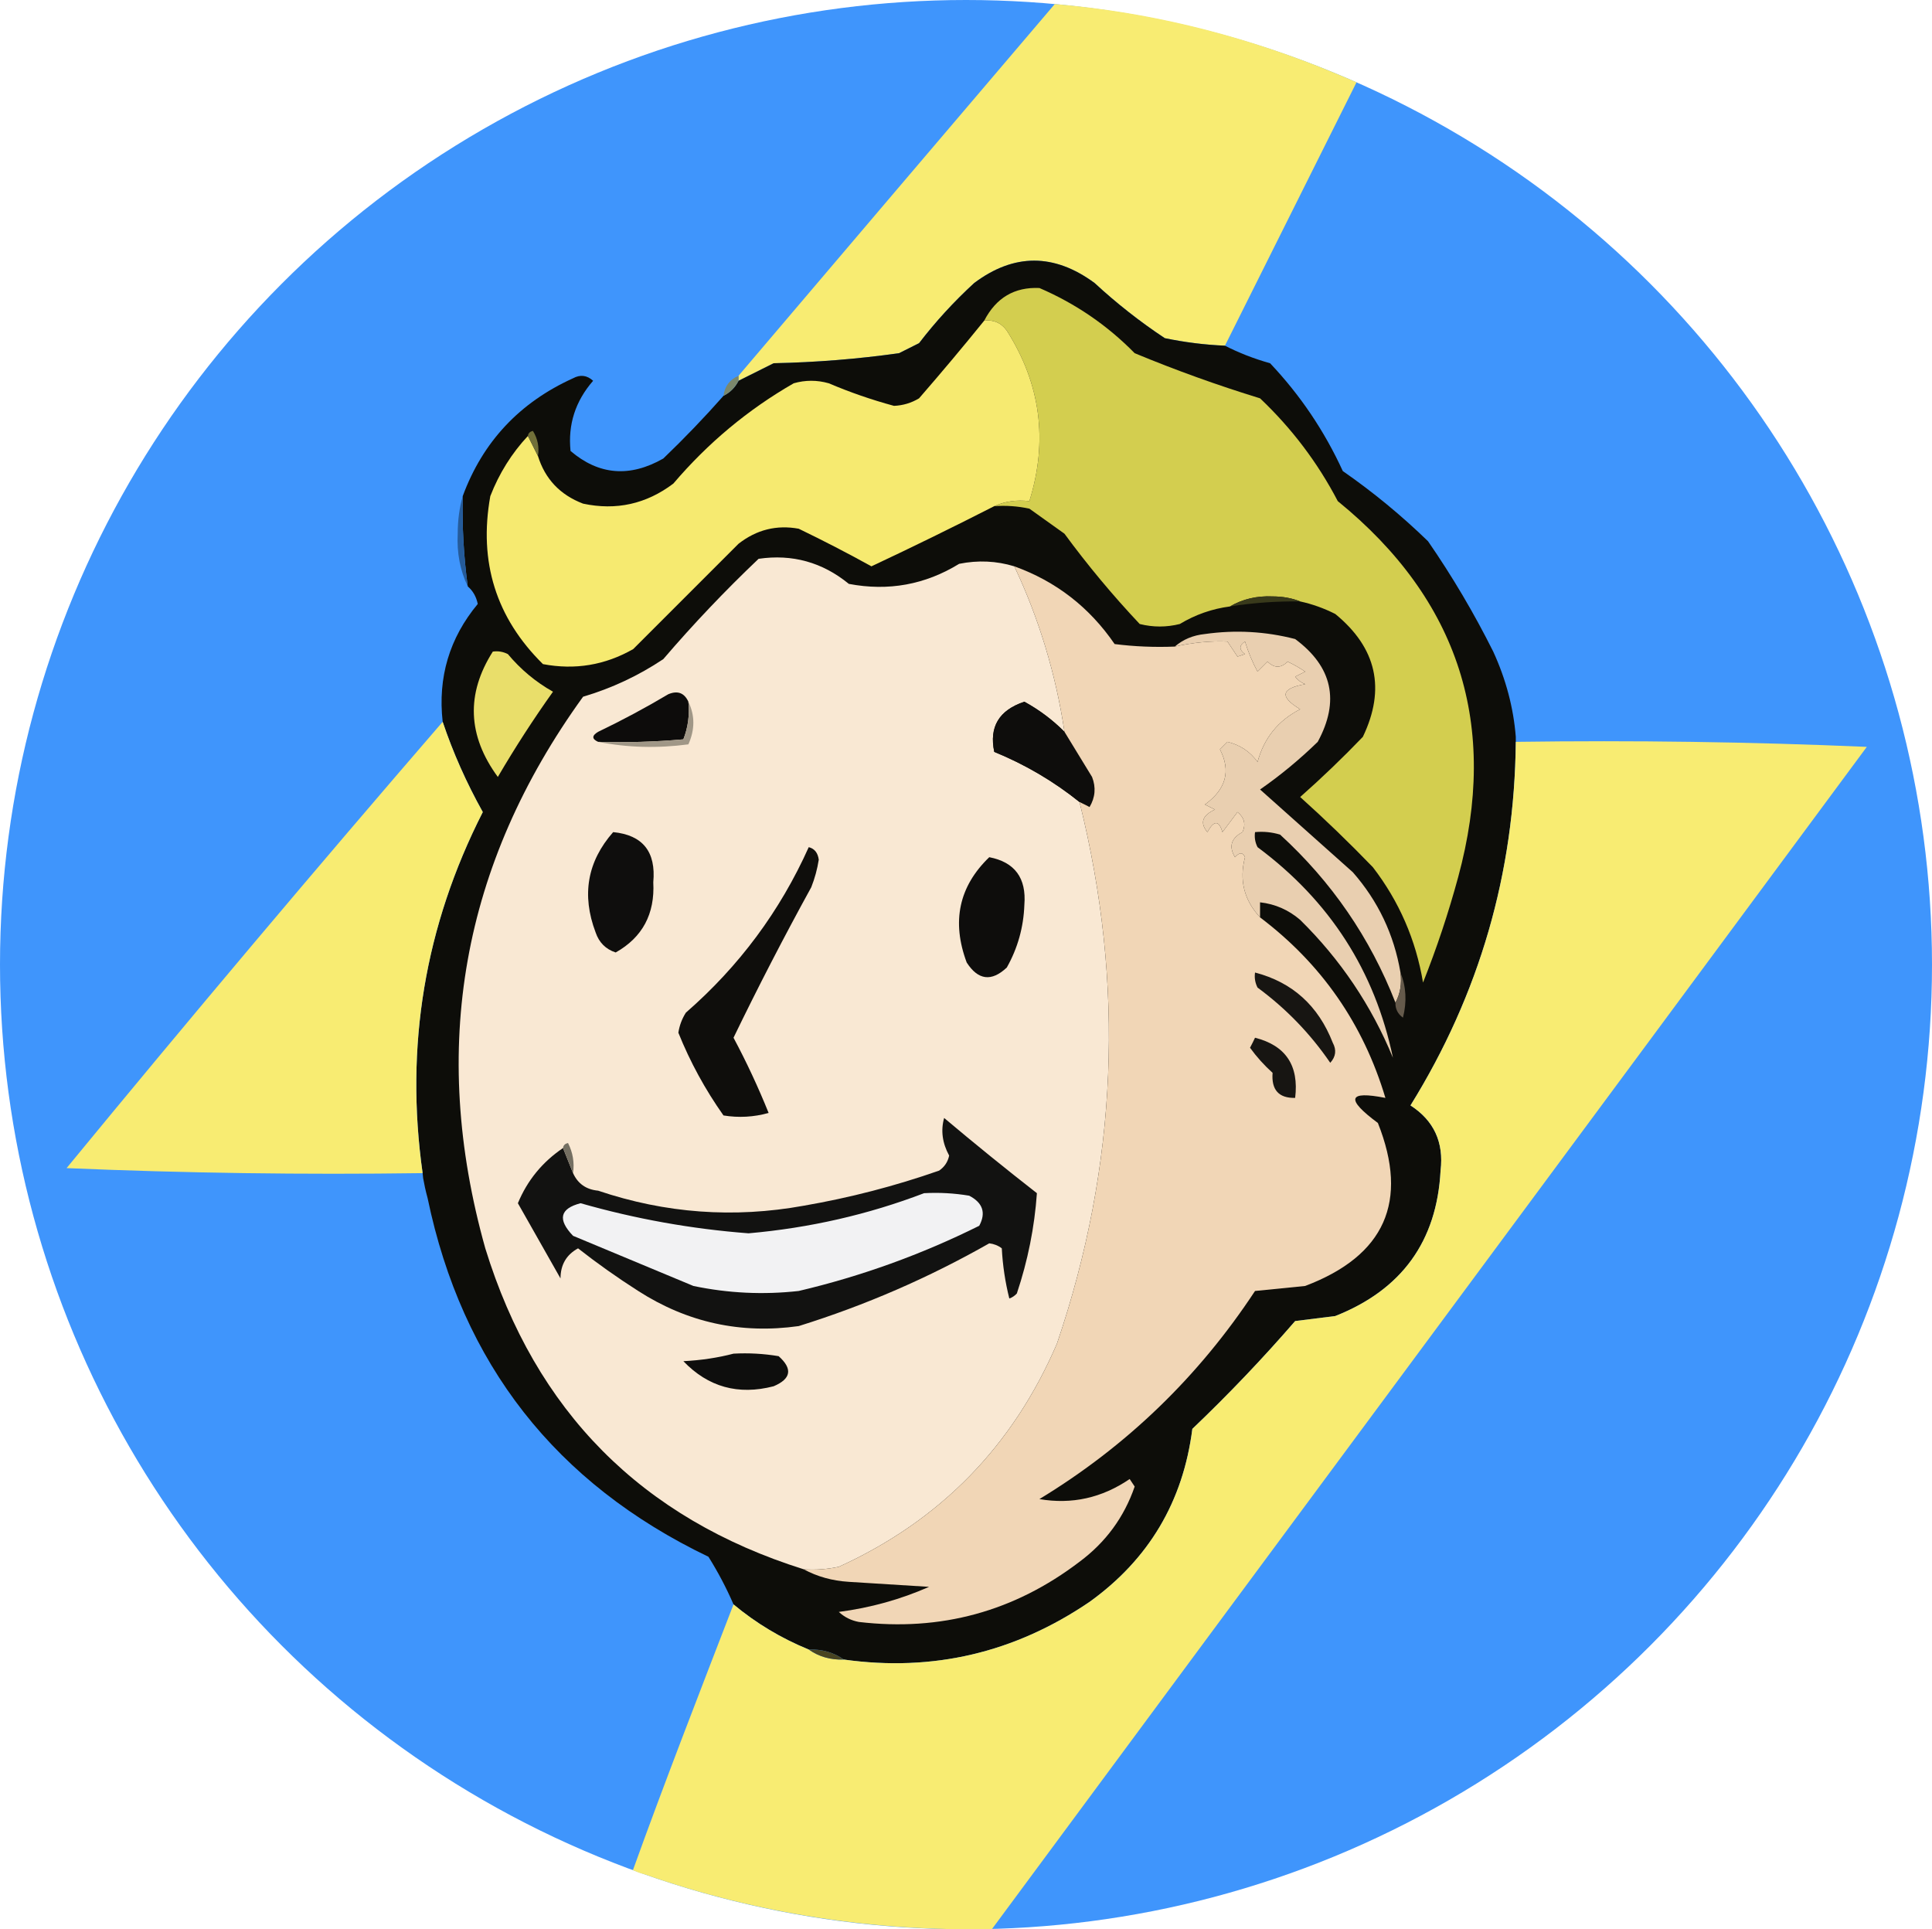 <?xml version="1.0" encoding="UTF-8" standalone="no"?>
<svg
   version="1.1"
   width="385.276"
   height="384.718"
   style="clip-rule:evenodd;fill-rule:evenodd;image-rendering:optimizeQuality;shape-rendering:geometricPrecision;text-rendering:geometricPrecision"
   xmlns:inkscape="http://www.inkscape.org/namespaces/inkscape"
   xmlns:sodipodi="http://sodipodi.sourceforge.net/DTD/sodipodi-0.dtd"
   xmlns="http://www.w3.org/2000/svg"
   xmlns:svg="http://www.w3.org/2000/svg">
  <ellipse
     style="display:inline;fill:#3f95fc;fill-opacity:1;stroke-width:1.026"
     id="path679"
     cx="192.638"
     cy="192.359"
     rx="192.638"
     ry="192.359" />
  <g transform="translate(-257.223,-41.568)">
    <path
       style="opacity:1"
       fill="#f8ec72"
       d="m 467.568,42.377 c 18.229,1.521 35.71,5.792 52.71,12.481 2.965,1.206 4.94,1.997 7.456,3.125 C 519.067,75.315 510.167,93.167 501.5,110.5 c -4.034,-0.172 -8.034,-0.672 -12,-1.5 -4.954,-3.285 -9.62,-6.952 -14,-11 -8.068,-5.94 -16.068,-5.94 -24,0 -4.035,3.7 -7.702,7.7 -11,12 -1.333,0.667 -2.667,1.333 -4,2 -8.282,1.164 -16.616,1.831 -25,2 -2.36,1.18 -4.693,2.347 -7,3.5 v -1 c 21.01,-24.707 42.078,-49.497 63.068,-74.123 z"
       />
    <path
       style="opacity:1"
       fill="#0d0d09"
       d="m 501.5,110.5 c 2.782,1.433 5.782,2.6 9,3.5 6.008,6.347 10.841,13.514 14.5,21.5 6.035,4.189 11.702,8.856 17,14 4.837,7.004 9.171,14.337 13,22 2.539,5.531 4.039,11.198 4.5,17 v 1 c -0.244,26.147 -7.244,50.313 -21,72.5 4.672,3.015 6.672,7.348 6,13 -0.744,14.093 -7.744,23.76 -21,29 -2.667,0.333 -5.333,0.667 -8,1 -6.468,7.47 -13.302,14.636 -20.5,21.5 -1.848,14.504 -8.682,26.004 -20.5,34.5 -14.919,10.148 -31.252,13.982 -49,11.5 -2.015,-1.424 -4.348,-2.09 -7,-2 -5.497,-2.245 -10.497,-5.245 -15,-9 -1.408,-3.258 -3.074,-6.424 -5,-9.5 -30.462,-14.625 -49.129,-38.459 -56,-71.5 -0.464,-1.704 -0.659,-2.723 -0.895,-4 l -0.105,-1 c -3.565,-25.278 0.435,-49.278 12,-72 -3.28,-5.879 -5.947,-11.879 -8,-18 -0.99,-8.861 1.344,-16.695 7,-23.5 -0.308,-1.459 -0.975,-2.626 -2,-3.5 -0.807,-5.964 -1.14,-11.964 -1,-18 3.991,-10.828 11.324,-18.662 22,-23.5 1.444,-0.781 2.777,-0.614 4,0.5 -3.543,4.069 -5.043,8.735 -4.5,14 5.649,4.816 11.816,5.316 18.5,1.5 4.231,-4.062 8.231,-8.229 12,-12.5 1.333,-0.667 2.333,-1.667 3,-3 2.307,-1.153 4.64,-2.32 7,-3.5 8.384,-0.169 16.718,-0.836 25,-2 1.333,-0.667 2.667,-1.333 4,-2 3.298,-4.3 6.965,-8.3 11,-12 7.932,-5.94 15.932,-5.94 24,0 4.38,4.048 9.046,7.715 14,11 3.966,0.828 7.966,1.328 12,1.5 z"
       />
    <path
       style="opacity:1"
       fill="#d3ce4f"
       d="m 516.5,161.5 c -1.634,-0.661 -3.467,-0.994 -5.5,-1 -3.15,-0.14 -5.983,0.527 -8.5,2 -3.562,0.465 -6.895,1.632 -10,3.5 -2.667,0.667 -5.333,0.667 -8,0 -5.377,-5.708 -10.377,-11.708 -15,-18 -2.333,-1.667 -4.667,-3.333 -7,-5 -2.31,-0.497 -4.643,-0.663 -7,-0.5 2.107,-0.968 4.441,-1.302 7,-1 3.754,-12.033 2.254,-23.367 -4.5,-34 -1.11,-1.537 -2.61,-2.203 -4.5,-2 2.362,-4.556 6.029,-6.723 11,-6.5 7.201,3.098 13.535,7.431 19,13 8.208,3.402 16.541,6.402 25,9 6.319,5.983 11.486,12.816 15.5,20.5 24.239,19.72 32.239,44.72 24,75 -1.934,7.137 -4.268,14.137 -7,21 -1.428,-8.521 -4.762,-16.187 -10,-23 -4.708,-4.876 -9.541,-9.543 -14.5,-14 4.318,-3.818 8.485,-7.818 12.5,-12 4.59,-9.568 2.756,-17.735 -5.5,-24.5 -2.243,-1.136 -4.576,-1.97 -7,-2.5 z"
       />
    <path
       style="opacity:1"
       fill="#f6ea70"
       d="m 453.5,105.5 c 1.89,-0.203 3.39,0.463 4.5,2 6.754,10.633 8.254,21.967 4.5,34 -2.559,-0.302 -4.893,0.032 -7,1 -8.153,4.161 -16.32,8.161 -24.5,12 -4.695,-2.599 -9.529,-5.099 -14.5,-7.5 -4.409,-0.805 -8.409,0.195 -12,3 -7.027,7.027 -14.027,14.027 -21,21 -5.614,3.209 -11.614,4.209 -18,3 -9.355,-9.222 -12.855,-20.389 -10.5,-33.5 1.76,-4.533 4.26,-8.533 7.5,-12 0.667,1.333 1.333,2.667 2,4 1.421,4.59 4.421,7.756 9,9.5 6.604,1.406 12.604,0.072 18,-4 6.892,-8.096 14.892,-14.763 24,-20 2.333,-0.667 4.667,-0.667 7,0 4.199,1.789 8.533,3.289 13,4.5 1.799,-0.077 3.466,-0.577 5,-1.5 4.471,-5.145 8.804,-10.312 13,-15.5 z"
       />
    <path
       style="opacity:1"
       fill="#7b886c"
       d="m 404.5,116.5 c 0,0.333 0,0.667 0,1 -0.667,1.333 -1.667,2.333 -3,3 0.238,-1.904 1.238,-3.238 3,-4 z"
       />
    <path
       style="opacity:1"
       fill="#717039"
       d="m 362.5,128.5 c 0.06,-0.543 0.393,-0.876 1,-1 0.952,1.545 1.285,3.212 1,5 -0.667,-1.333 -1.333,-2.667 -2,-4 z"
       />
    <path
       style="opacity:1"
       fill="#f9e8d3"
       d="m 459.5,154.5 c 4.932,10.465 8.265,21.465 10,33 -2.391,-2.394 -5.057,-4.394 -8,-6 -5.052,1.681 -7.052,5.014 -6,10 6.184,2.531 11.851,5.865 17,10 9.104,36.451 7.604,72.451 -4.5,108 -8.8,20.466 -23.3,35.299 -43.5,44.5 -2.31,0.497 -4.643,0.663 -7,0.5 -32.314,-10.148 -53.481,-31.481 -63.5,-64 -11.192,-39.866 -4.692,-76.533 19.5,-110 5.721,-1.694 11.054,-4.194 16,-7.5 5.968,-6.969 12.301,-13.636 19,-20 6.719,-0.983 12.719,0.683 18,5 7.873,1.499 15.206,0.166 22,-4 3.755,-0.755 7.422,-0.589 11,0.5 z"
       />
    <path
       style="opacity:1"
       fill="#255b9a"
       d="m 349.5,140.5 c -0.14,6.036 0.193,12.036 1,18 -1.53,-3.195 -2.196,-6.695 -2,-10.5 0.003,-2.69 0.336,-5.19 1,-7.5 z"
       />
    <path
       style="opacity:1"
       fill="#393a1b"
       d="m 516.5,161.5 c -4.703,-0.063 -9.37,0.271 -14,1 2.517,-1.473 5.35,-2.14 8.5,-2 2.033,0.006 3.866,0.339 5.5,1 z"
       />
    <path
       style="opacity:1"
       fill="#e9de6a"
       d="m 355.5,171.5 c 1.052,-0.149 2.052,0.017 3,0.5 2.562,3.065 5.562,5.565 9,7.5 -3.916,5.496 -7.582,11.163 -11,17 -6.033,-8.228 -6.366,-16.561 -1,-25 z"
       />
    <path
       style="opacity:1"
       fill="#0d0c0b"
       d="m 394.5,181.5 c 0.268,2.619 -0.065,5.119 -1,7.5 -5.657,0.499 -11.324,0.666 -17,0.5 -1.273,-0.577 -1.273,-1.243 0,-2 4.792,-2.299 9.459,-4.799 14,-7.5 1.852,-0.773 3.186,-0.273 4,1.5 z"
       />
    <path
       style="opacity:1"
       fill="#0e0d0c"
       d="m 469.5,187.5 c 1.811,2.944 3.644,5.944 5.5,9 0.808,2.079 0.641,4.079 -0.5,6 -0.683,-0.363 -1.35,-0.696 -2,-1 -5.149,-4.135 -10.816,-7.469 -17,-10 -1.052,-4.986 0.948,-8.319 6,-10 2.943,1.606 5.609,3.606 8,6 z"
       />
    <path
       style="opacity:1"
       fill="#f8ec72"
       d="m 345.5,185.5 c 2.053,6.121 4.72,12.121 8,18 -11.565,22.722 -15.565,46.722 -12,72 -23.839,0.331 -47.506,-0.002 -71,-1 24.631,-29.965 49.631,-59.632 75,-89 z"
       />
    <path
       style="opacity:1"
       fill="#a09787"
       d="m 394.5,181.5 c 1.317,2.73 1.317,5.563 0,8.5 -6.181,0.819 -12.181,0.653 -18,-0.5 5.676,0.166 11.343,-0.001 17,-0.5 0.935,-2.381 1.268,-4.881 1,-7.5 z"
       />
    <path
       style="opacity:1"
       fill="#f8ec72"
       d="m 559.5,189.5 c 23.506,-0.331 46.839,0.002 70,1 -57.667,78 -116.789,157.735 -174.456,235.735 -23.236,0.521 -46.766,-3.025 -68.939,-10.791 -1.256,-0.417 -0.937,-0.19 -2.666,-0.946 C 389.577,397.42 396.97,378.423 403.5,361.5 c 4.503,3.755 9.503,6.755 15,9 2.015,1.424 4.348,2.09 7,2 17.748,2.482 34.081,-1.352 49,-11.5 11.818,-8.496 18.652,-19.996 20.5,-34.5 7.198,-6.864 14.032,-14.03 20.5,-21.5 2.667,-0.333 5.333,-0.667 8,-1 13.256,-5.24 20.256,-14.907 21,-29 0.672,-5.652 -1.328,-9.985 -6,-13 13.756,-22.187 20.756,-46.353 21,-72.5 z"
       />
    <path
       style="opacity:1"
       fill="#e9cfb0"
       d="m 536.5,235.5 c 0.295,2.235 -0.039,4.235 -1,6 -5.053,-12.933 -12.72,-24.1 -23,-33.5 -1.634,-0.494 -3.301,-0.66 -5,-0.5 -0.149,1.052 0.017,2.052 0.5,3 14.401,10.695 23.401,24.695 27,42 -4.297,-10.427 -10.463,-19.594 -18.5,-27.5 -2.318,-1.993 -4.984,-3.159 -8,-3.5 0,1 0,2 0,3 -3.193,-3.441 -4.193,-7.441 -3,-12 -0.438,-1.006 -1.104,-1.006 -2,0 -1.277,-2.13 -0.777,-3.796 1.5,-5 0.699,-1.574 0.365,-2.907 -1,-4 -1,1.333 -2,2.667 -3,4 -0.691,-2.391 -1.691,-2.391 -3,0 -1.538,-1.829 -1.038,-3.329 1.5,-4.5 -0.667,-0.333 -1.333,-0.667 -2,-1 4.218,-3.04 5.218,-6.707 3,-11 0.5,-0.5 1,-1 1.5,-1.5 2.51,0.609 4.51,1.942 6,4 1.298,-4.774 4.132,-8.274 8.5,-10.5 -4.173,-2.504 -3.84,-4.171 1,-5 -0.808,-0.308 -1.475,-0.808 -2,-1.5 0.667,-0.333 1.333,-0.667 2,-1 -1.128,-0.762 -2.295,-1.429 -3.5,-2 -1.333,1.333 -2.667,1.333 -4,0 -0.667,0.667 -1.333,1.333 -2,2 -1.017,-1.876 -1.851,-3.876 -2.5,-6 -1.211,0.774 -1.211,1.607 0,2.5 -0.5,0.167 -1,0.333 -1.5,0.5 -0.759,-1.146 -1.426,-2.146 -2,-3 -3.366,-0.144 -6.866,0.189 -10.5,1 1.648,-1.427 3.648,-2.26 6,-2.5 6.085,-0.861 12.085,-0.527 18,1 7.429,5.51 8.929,12.343 4.5,20.5 -3.654,3.551 -7.488,6.717 -11.5,9.5 6.104,5.43 12.271,10.93 18.5,16.5 5.045,5.757 8.212,12.424 9.5,20 z"
       />
    <path
       style="opacity:1"
       fill="#0f0e0d"
       d="m 379.5,207.5 c 5.898,0.578 8.564,3.911 8,10 0.341,6.325 -2.159,10.992 -7.5,14 -1.987,-0.654 -3.32,-1.987 -4,-4 -2.826,-7.465 -1.66,-14.131 3.5,-20 z"
       />
    <path
       style="opacity:1"
       fill="#0f0e0c"
       d="m 418.5,210.5 c 1.149,0.291 1.816,1.124 2,2.5 -0.296,1.888 -0.796,3.722 -1.5,5.5 -5.46,9.929 -10.626,19.929 -15.5,30 2.597,4.861 4.93,9.861 7,15 -2.969,0.829 -5.969,0.995 -9,0.5 -3.641,-5.144 -6.641,-10.644 -9,-16.5 0.219,-1.438 0.719,-2.771 1.5,-4 10.614,-9.247 18.78,-20.247 24.5,-33 z"
       />
    <path
       style="opacity:1"
       fill="#0e0d0c"
       d="m 454.5,212.5 c 5.094,0.988 7.427,4.155 7,9.5 -0.156,4.457 -1.322,8.624 -3.5,12.5 -3.051,2.874 -5.718,2.541 -8,-1 -3.05,-8.171 -1.55,-15.171 4.5,-21 z"
       />
    <path
       style="opacity:1"
       fill="#f1d6b6"
       d="m 459.5,154.5 c 8.305,2.993 14.972,8.16 20,15.5 3.986,0.499 7.986,0.666 12,0.5 3.634,-0.811 7.134,-1.144 10.5,-1 0.574,0.854 1.241,1.854 2,3 0.5,-0.167 1,-0.333 1.5,-0.5 -1.211,-0.893 -1.211,-1.726 0,-2.5 0.649,2.124 1.483,4.124 2.5,6 0.667,-0.667 1.333,-1.333 2,-2 1.333,1.333 2.667,1.333 4,0 1.205,0.571 2.372,1.238 3.5,2 -0.667,0.333 -1.333,0.667 -2,1 0.525,0.692 1.192,1.192 2,1.5 -4.84,0.829 -5.173,2.496 -1,5 -4.368,2.226 -7.202,5.726 -8.5,10.5 -1.49,-2.058 -3.49,-3.391 -6,-4 -0.5,0.5 -1,1 -1.5,1.5 2.218,4.293 1.218,7.96 -3,11 0.667,0.333 1.333,0.667 2,1 -2.538,1.171 -3.038,2.671 -1.5,4.5 1.309,-2.391 2.309,-2.391 3,0 1,-1.333 2,-2.667 3,-4 1.365,1.093 1.699,2.426 1,4 -2.277,1.204 -2.777,2.87 -1.5,5 0.896,-1.006 1.562,-1.006 2,0 -1.193,4.559 -0.193,8.559 3,12 12.259,9.261 20.592,21.261 25,36 -7.478,-1.471 -7.978,0.196 -1.5,5 6.221,15.651 1.387,26.484 -14.5,32.5 -3.333,0.333 -6.667,0.667 -10,1 -11.262,17.097 -25.596,30.93 -43,41.5 6.463,1.106 12.463,-0.227 18,-4 0.333,0.5 0.667,1 1,1.5 -2.107,6.112 -5.773,11.112 -11,15 -13.02,9.922 -27.686,13.922 -44,12 -1.544,-0.29 -2.877,-0.956 -4,-2 6.291,-0.821 12.291,-2.487 18,-5 -5.333,-0.333 -10.667,-0.667 -16,-1 -3.297,-0.204 -6.297,-1.037 -9,-2.5 2.357,0.163 4.69,-0.003 7,-0.5 20.2,-9.201 34.7,-24.034 43.5,-44.5 12.104,-35.549 13.604,-71.549 4.5,-108 0.65,0.304 1.317,0.637 2,1 1.141,-1.921 1.308,-3.921 0.5,-6 -1.856,-3.056 -3.689,-6.056 -5.5,-9 -1.735,-11.535 -5.068,-22.535 -10,-33 z"
       />
    <path
       style="opacity:1"
       fill="#171512"
       d="m 507.5,235.5 c 7.449,1.94 12.615,6.606 15.5,14 0.781,1.444 0.614,2.777 -0.5,4 -3.979,-5.813 -8.813,-10.813 -14.5,-15 -0.483,-0.948 -0.649,-1.948 -0.5,-3 z"
       />
    <path
       style="opacity:1"
       fill="#655a4b"
       d="m 536.5,235.5 c 1.138,2.804 1.305,5.804 0.5,9 -1.039,-0.744 -1.539,-1.744 -1.5,-3 0.961,-1.765 1.295,-3.765 1,-6 z"
       />
    <path
       style="opacity:1"
       fill="#171512"
       d="m 507.5,248.5 c 6.122,1.552 8.788,5.552 8,12 -3.266,0.067 -4.766,-1.599 -4.5,-5 -1.685,-1.517 -3.185,-3.184 -4.5,-5 0.363,-0.683 0.696,-1.35 1,-2 z"
       />
    <path
       style="opacity:1"
       fill="#121211"
       d="m 369.5,270.5 c 0.667,1.667 1.333,3.333 2,5 0.953,2.11 2.619,3.277 5,3.5 13.413,4.526 27.08,5.526 41,3 9.2,-1.588 18.2,-3.922 27,-7 1.074,-0.739 1.741,-1.739 2,-3 -1.363,-2.508 -1.696,-5.008 -1,-7.5 6.075,5.12 12.242,10.12 18.5,15 -0.473,6.776 -1.806,13.443 -4,20 -0.414,0.457 -0.914,0.791 -1.5,1 -0.824,-3.285 -1.324,-6.618 -1.5,-10 -0.725,-0.559 -1.558,-0.892 -2.5,-1 -12.058,6.861 -24.724,12.361 -38,16.5 -11.533,1.627 -22.2,-0.707 -32,-7 -4.139,-2.639 -8.139,-5.472 -12,-8.5 -2.329,1.271 -3.495,3.271 -3.5,6 -2.85,-5.037 -5.683,-10.037 -8.5,-15 1.887,-4.556 4.887,-8.222 9,-11 z"
       />
    <path
       style="opacity:1"
       fill="#746f62"
       d="m 369.5,270.5 c 0.06,-0.543 0.393,-0.876 1,-1 0.966,1.896 1.299,3.896 1,6 -0.667,-1.667 -1.333,-3.333 -2,-5 z"
       />
    <path
       style="opacity:1"
       fill="#f2f2f3"
       d="m 441.5,279.5 c 3.018,-0.165 6.018,0.002 9,0.5 2.718,1.415 3.385,3.415 2,6 -11.531,5.732 -23.531,10.065 -36,13 -7.056,0.788 -14.056,0.455 -21,-1 -8,-3.333 -16,-6.667 -24,-10 -3.126,-3.264 -2.626,-5.431 1.5,-6.5 10.963,3.133 22.13,5.133 33.5,6 12.175,-1.072 23.841,-3.739 35,-8 z"
       />
    <path
       style="opacity:1"
       fill="#0e0e0d"
       d="m 403.5,311.5 c 3.018,-0.165 6.018,0.002 9,0.5 2.826,2.522 2.493,4.522 -1,6 -7.053,1.826 -13.053,0.159 -18,-5 3.525,-0.179 6.859,-0.679 10,-1.5 z"
       />
    <path
       style="opacity:1"
       fill="#484421"
       d="m 418.5,370.5 c 2.652,-0.09 4.985,0.576 7,2 -2.652,0.09 -4.985,-0.576 -7,-2 z"
       />
  </g>
</svg>
